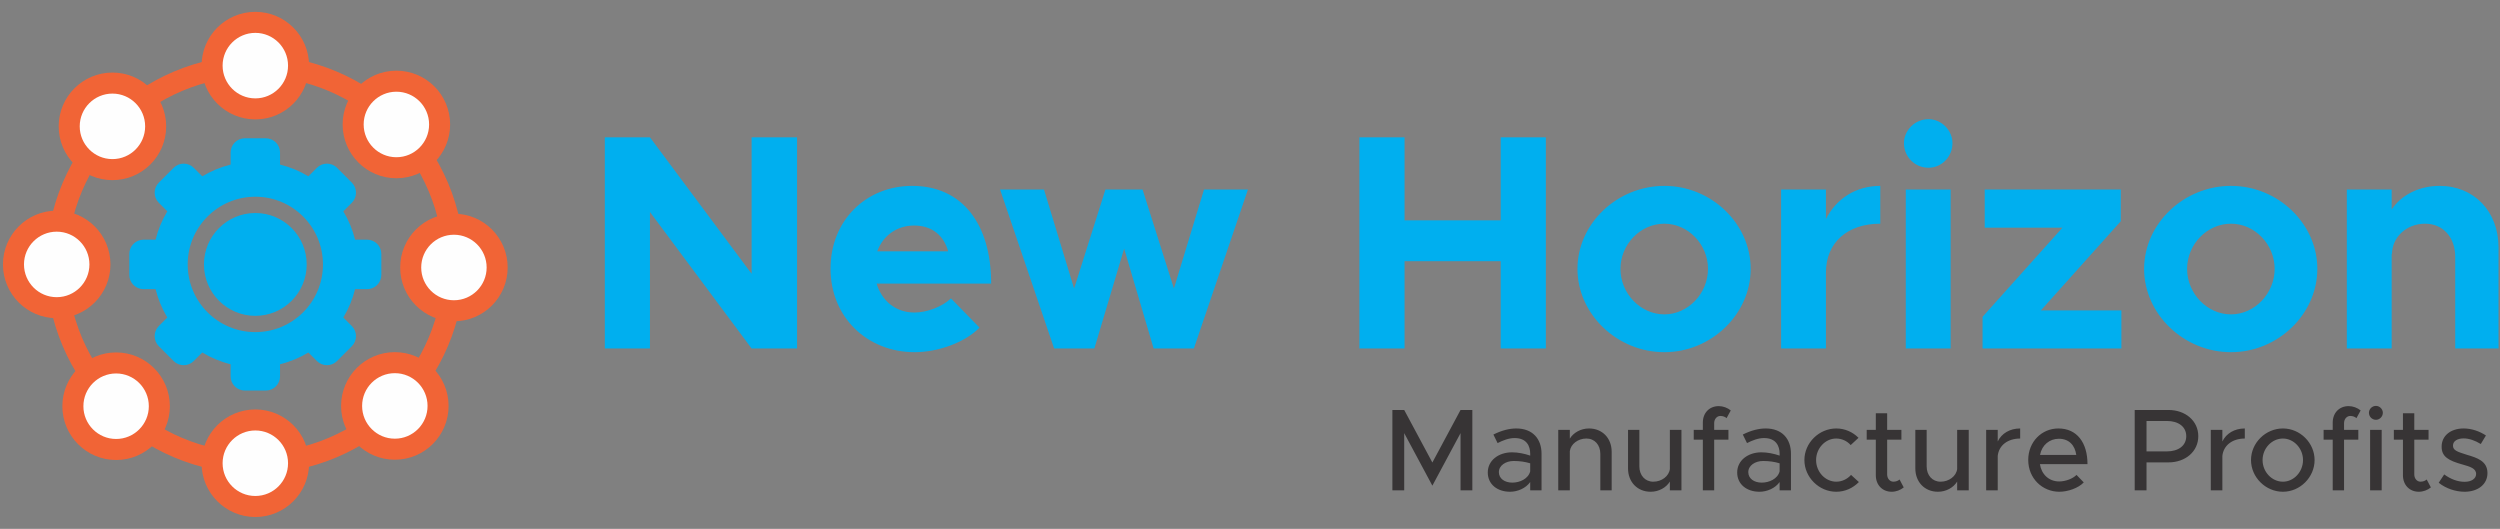 <svg width="208" height="44" viewBox="0 0 208 44" fill="none" xmlns="http://www.w3.org/2000/svg">
<rect x="0" y="0" width="208" height="44" fill="#808080" stroke="none"/>
<path d="M21.243 26.278C18.883 26.278 16.969 24.363 16.969 22C16.969 19.637 18.883 17.722 21.243 17.722C23.603 17.722 25.517 19.637 25.517 22C25.517 24.363 23.604 26.278 21.243 26.278Z" fill="#00AFEF"/>
<path d="M21.243 27.632C18.136 27.632 15.616 25.11 15.616 22C15.616 18.889 18.136 16.367 21.243 16.367C24.351 16.367 26.87 18.889 26.87 22C26.87 25.11 24.351 27.632 21.243 27.632ZM20.369 32.494H22.117C22.767 32.494 23.299 31.961 23.299 31.311V30.306C24.141 30.098 24.934 29.765 25.657 29.328L26.367 30.039C26.827 30.499 27.579 30.499 28.039 30.039L29.274 28.802C29.734 28.342 29.734 27.588 29.274 27.128L28.564 26.418C29.002 25.694 29.334 24.9 29.542 24.057H30.545C31.195 24.057 31.727 23.525 31.727 22.874V21.125C31.727 20.474 31.195 19.942 30.545 19.942H29.542C29.334 19.099 29.002 18.305 28.564 17.581L29.274 16.87C29.734 16.41 29.734 15.657 29.274 15.197L28.039 13.961C27.579 13.5 26.826 13.5 26.367 13.961L25.657 14.671C24.934 14.234 24.141 13.901 23.299 13.693V12.689C23.299 12.038 22.767 11.505 22.117 11.505H20.369C19.719 11.505 19.187 12.038 19.187 12.689V13.693C18.345 13.902 17.552 14.234 16.829 14.671L16.119 13.961C15.659 13.5 14.907 13.5 14.447 13.961L13.211 15.197C12.752 15.658 12.752 16.411 13.211 16.87L13.921 17.581C13.484 18.305 13.152 19.099 12.944 19.942H11.94C11.29 19.942 10.758 20.474 10.758 21.125V22.874C10.758 23.525 11.29 24.057 11.94 24.057H12.944C13.152 24.9 13.485 25.694 13.921 26.418L13.211 27.128C12.752 27.588 12.752 28.342 13.211 28.802L14.447 30.039C14.907 30.499 15.659 30.499 16.119 30.039L16.829 29.328C17.552 29.765 18.345 30.098 19.187 30.306V31.311C19.187 31.961 19.719 32.494 20.369 32.494Z" fill="#00AFEF"/>
<path fill-rule="evenodd" clip-rule="evenodd" d="M21.244 5.46C30.37 5.46 37.769 12.866 37.769 22C37.769 31.135 30.37 38.54 21.244 38.54C12.117 38.54 4.718 31.135 4.718 22C4.718 12.865 12.117 5.46 21.244 5.46Z" stroke="#F16436" stroke-width="1.75" stroke-miterlimit="22.926"/>
<path fill-rule="evenodd" clip-rule="evenodd" d="M21.244 1.86C23.23 1.86 24.84 3.472 24.84 5.46C24.84 7.448 23.23 9.06 21.244 9.06C19.257 9.06 17.646 7.448 17.646 5.46C17.646 3.472 19.257 1.86 21.244 1.86Z" fill="#FEFEFE" stroke="#F16436" stroke-width="1.75" stroke-miterlimit="22.926"/>
<path fill-rule="evenodd" clip-rule="evenodd" d="M32.979 6.755C34.966 6.755 36.576 8.367 36.576 10.355C36.576 12.344 34.966 13.956 32.979 13.956C30.993 13.956 29.382 12.344 29.382 10.355C29.382 8.367 30.993 6.755 32.979 6.755Z" fill="#FEFEFE" stroke="#F16436" stroke-width="1.75" stroke-miterlimit="22.926"/>
<path fill-rule="evenodd" clip-rule="evenodd" d="M37.767 18.655C39.753 18.655 41.363 20.268 41.363 22.256C41.363 24.244 39.753 25.856 37.767 25.856C35.78 25.856 34.17 24.244 34.17 22.256C34.17 20.268 35.78 18.655 37.767 18.655Z" fill="#FEFEFE" stroke="#F16436" stroke-width="1.75" stroke-miterlimit="22.926"/>
<path fill-rule="evenodd" clip-rule="evenodd" d="M32.85 30.173C34.837 30.173 36.447 31.785 36.447 33.773C36.447 35.761 34.837 37.373 32.85 37.373C30.864 37.373 29.253 35.761 29.253 33.773C29.253 31.785 30.864 30.173 32.85 30.173Z" fill="#FEFEFE" stroke="#F16436" stroke-width="1.75" stroke-miterlimit="22.926"/>
<path fill-rule="evenodd" clip-rule="evenodd" d="M21.244 34.94C23.23 34.94 24.84 36.552 24.84 38.54C24.84 40.528 23.23 42.14 21.244 42.14C19.257 42.14 17.646 40.528 17.646 38.54C17.646 36.552 19.257 34.94 21.244 34.94Z" fill="#FEFEFE" stroke="#F16436" stroke-width="1.75" stroke-miterlimit="22.926"/>
<path fill-rule="evenodd" clip-rule="evenodd" d="M9.661 30.197C11.647 30.197 13.257 31.809 13.257 33.797C13.257 35.785 11.647 37.397 9.661 37.397C7.674 37.397 6.064 35.785 6.064 33.797C6.064 31.809 7.674 30.197 9.661 30.197Z" fill="#FEFEFE" stroke="#F16436" stroke-width="1.75" stroke-miterlimit="22.926"/>
<path fill-rule="evenodd" clip-rule="evenodd" d="M4.718 18.4C6.705 18.4 8.315 20.012 8.315 22C8.315 23.988 6.705 25.6 4.718 25.6C2.732 25.6 1.121 23.988 1.121 22C1.121 20.012 2.732 18.4 4.718 18.4Z" fill="#FEFEFE" stroke="#F16436" stroke-width="1.75" stroke-miterlimit="22.926"/>
<path fill-rule="evenodd" clip-rule="evenodd" d="M9.355 6.912C11.341 6.912 12.951 8.524 12.951 10.512C12.951 12.5 11.341 14.112 9.355 14.112C7.368 14.112 5.758 12.5 5.758 10.512C5.758 8.524 7.368 6.912 9.355 6.912Z" fill="#FEFEFE" stroke="#F16436" stroke-width="1.75" stroke-miterlimit="22.926"/>
<path d="M50.32 28.995H54.076V17.639L62.534 28.995H66.316V11.424H62.534V22.78L54.076 11.424H50.32V28.995ZM76.077 26.002C74.518 26.002 73.368 25.03 72.934 23.598H82.465C82.465 18.611 80.037 15.465 75.898 15.465C72.039 15.465 69.101 18.355 69.101 22.345C69.101 26.412 72.167 29.302 76.102 29.302C78.044 29.302 80.318 28.484 81.494 27.256L79.118 24.826C78.402 25.517 77.125 26.003 76.077 26.003V26.002ZM76.051 18.764C77.559 18.764 78.53 19.608 78.888 20.912H72.985C73.47 19.582 74.645 18.764 76.051 18.764ZM87.703 28.995H91.051L93.529 20.683L95.982 28.995H99.33L103.827 15.772H100.173L97.669 24.008L95.063 15.772H91.971L89.365 24.008L86.86 15.772H83.207L87.704 28.995H87.703ZM124.857 11.424V18.33H116.859V11.424H113.103V28.995H116.859V21.732H124.857V28.995H128.614V11.424H124.857ZM138.477 29.302C142.386 29.302 145.657 26.131 145.657 22.371C145.657 18.611 142.386 15.465 138.477 15.465C134.542 15.465 131.245 18.611 131.245 22.371C131.245 26.131 134.542 29.302 138.477 29.302ZM138.477 26.156C136.484 26.156 134.823 24.417 134.823 22.37C134.823 20.324 136.484 18.611 138.477 18.611C140.444 18.611 142.105 20.324 142.105 22.37C142.105 24.416 140.445 26.156 138.477 26.156ZM151.917 18.227V15.772H148.187V28.995H151.917V22.677C151.917 20.197 153.681 18.611 156.44 18.611V15.465C154.422 15.465 152.786 16.513 151.917 18.227V18.227ZM160.452 13.956C161.55 13.956 162.445 13.035 162.445 11.91C162.445 10.862 161.55 9.915 160.452 9.915C159.302 9.915 158.408 10.862 158.408 11.91C158.408 13.035 159.302 13.956 160.452 13.956ZM158.561 28.995H162.292V15.772H158.561V28.995ZM164.949 28.995H176.499V25.823H169.804L176.448 18.407V15.772H165.128V18.944H171.593L164.949 26.36V28.995ZM185.621 29.302C189.531 29.302 192.802 26.131 192.802 22.371C192.802 18.611 189.531 15.465 185.621 15.465C181.686 15.465 178.39 18.611 178.39 22.371C178.39 26.131 181.686 29.302 185.621 29.302ZM185.621 26.156C183.628 26.156 181.967 24.417 181.967 22.37C181.967 20.324 183.628 18.611 185.621 18.611C187.589 18.611 189.25 20.324 189.25 22.37C189.25 24.416 187.589 26.156 185.621 26.156ZM202.972 15.465C201.259 15.465 199.777 16.232 198.986 17.434V15.772H195.255V28.995H198.986V21.092L199.011 21.168C199.011 19.736 200.212 18.611 201.771 18.611C203.253 18.611 204.275 19.736 204.275 21.373V28.994H207.878V20.58C207.878 17.587 205.834 15.465 202.972 15.465V15.465Z" fill="#00AFEF"/>
<path d="M115.847 40.797H116.83V36.037L119.173 40.407L121.517 36.037V40.797H122.499V34.11H121.517L119.173 38.481L116.83 34.11H115.847V40.797ZM126.155 35.648C125.601 35.648 124.969 35.794 124.25 36.154L124.6 36.865C125.037 36.641 125.524 36.446 126.019 36.446C127.021 36.446 127.313 37.118 127.313 37.75V37.906C126.826 37.74 126.292 37.633 125.796 37.633C124.687 37.633 123.783 38.305 123.783 39.307C123.783 40.291 124.57 40.914 125.64 40.914C126.252 40.914 126.943 40.631 127.313 40.106V40.797H128.256V37.75C128.256 36.504 127.507 35.648 126.155 35.648V35.648ZM125.825 40.154C125.193 40.154 124.706 39.824 124.706 39.279C124.706 38.733 125.27 38.354 125.941 38.354C126.437 38.354 126.904 38.422 127.312 38.548V39.22C127.147 39.843 126.446 40.154 125.824 40.154L125.825 40.154ZM132.204 35.648C131.523 35.648 130.91 35.998 130.609 36.495V35.764H129.646V40.797H130.609V37.536C130.687 36.942 131.29 36.485 131.99 36.485C132.671 36.485 133.147 37.01 133.147 37.76V40.797H134.091V37.594C134.091 36.455 133.313 35.648 132.204 35.648V35.648ZM138.933 35.765V39.026C138.856 39.619 138.253 40.077 137.552 40.077C136.872 40.077 136.395 39.551 136.395 38.802V35.765H135.452V38.967C135.452 40.106 136.23 40.914 137.338 40.914C138.019 40.914 138.631 40.564 138.933 40.067V40.798H139.896V35.765H138.933L138.933 35.765ZM142.619 35.21C142.619 34.86 142.852 34.607 143.134 34.607C143.348 34.607 143.543 34.684 143.65 34.791L144 34.149C143.728 33.925 143.358 33.789 142.999 33.789C142.221 33.789 141.676 34.353 141.676 35.161V35.764H140.918V36.582H141.676V40.797H142.62V36.582H143.806V35.764H142.62V35.209L142.619 35.21ZM146.907 35.648C146.353 35.648 145.721 35.794 145.001 36.154L145.351 36.865C145.789 36.641 146.275 36.446 146.771 36.446C147.773 36.446 148.065 37.118 148.065 37.75V37.906C147.578 37.74 147.044 37.633 146.547 37.633C145.439 37.633 144.534 38.305 144.534 39.307C144.534 40.291 145.322 40.914 146.392 40.914C147.004 40.914 147.695 40.631 148.064 40.106V40.797H149.008V37.75C149.008 36.504 148.259 35.648 146.907 35.648L146.907 35.648ZM146.577 40.154C145.945 40.154 145.458 39.824 145.458 39.279C145.458 38.733 146.022 38.354 146.693 38.354C147.189 38.354 147.656 38.422 148.064 38.548V39.22C147.899 39.843 147.198 40.154 146.576 40.154L146.577 40.154ZM152.771 40.914C153.52 40.914 154.172 40.602 154.658 40.106L154.007 39.512C153.695 39.862 153.248 40.076 152.781 40.076C151.857 40.076 151.099 39.259 151.099 38.276C151.099 37.303 151.857 36.485 152.771 36.485C153.238 36.485 153.676 36.689 153.977 37.03L154.629 36.426C154.152 35.95 153.501 35.648 152.781 35.648C151.342 35.648 150.126 36.845 150.126 38.276C150.126 39.707 151.342 40.914 152.771 40.914ZM158.042 39.892C157.935 39.999 157.74 40.076 157.527 40.076C157.245 40.076 157.011 39.824 157.011 39.473V36.582H158.197V35.764H157.011V34.382H156.068V35.764H155.309V36.582H156.068V39.541C156.068 40.349 156.612 40.914 157.39 40.914C157.75 40.914 158.119 40.777 158.391 40.553L158.041 39.891L158.042 39.892ZM162.836 35.765V39.026C162.759 39.619 162.155 40.077 161.455 40.077C160.774 40.077 160.298 39.551 160.298 38.802V35.765H159.355V38.967C159.355 40.106 160.132 40.914 161.241 40.914C161.922 40.914 162.534 40.564 162.836 40.067V40.798H163.799V35.765H162.836L162.836 35.765ZM166.211 36.729V35.765H165.248V40.797H166.211V37.936C166.298 37.06 167.037 36.486 168.078 36.486V35.648C167.212 35.648 166.532 36.067 166.211 36.729V36.729ZM171.326 40.057C170.46 40.057 169.848 39.454 169.721 38.617H173.679C173.679 36.816 172.795 35.648 171.258 35.648C169.867 35.648 168.749 36.758 168.749 38.267C168.749 39.814 169.936 40.914 171.336 40.914C172.046 40.914 172.921 40.612 173.368 40.136L172.766 39.512C172.464 39.824 171.852 40.057 171.326 40.057H171.326ZM171.297 36.505C172.162 36.505 172.638 37.069 172.745 37.848H169.731C169.886 37.03 170.518 36.505 171.296 36.505H171.297ZM177.608 40.797H178.59V38.471H180.418C181.828 38.471 182.898 37.565 182.898 36.291C182.898 35.015 181.828 34.11 180.418 34.11H177.607V40.797H177.608ZM178.59 37.556V35.025H180.282C181.245 35.025 181.896 35.502 181.896 36.291C181.896 37.079 181.245 37.556 180.282 37.556H178.59ZM184.901 36.729V35.765H183.938V40.797H184.901V37.936C184.989 37.06 185.728 36.486 186.768 36.486V35.648C185.903 35.648 185.222 36.067 184.901 36.729V36.729ZM189.939 40.914C191.368 40.914 192.574 39.707 192.574 38.276C192.574 36.846 191.368 35.648 189.939 35.648C188.5 35.648 187.284 36.846 187.284 38.276C187.284 39.708 188.499 40.914 189.939 40.914ZM189.939 40.077C189.015 40.077 188.246 39.259 188.246 38.276C188.246 37.303 189.015 36.486 189.939 36.486C190.843 36.486 191.611 37.303 191.611 38.276C191.611 39.26 190.843 40.077 189.939 40.077ZM195.025 35.21C195.025 34.86 195.258 34.607 195.54 34.607C195.754 34.607 195.949 34.684 196.056 34.791L196.406 34.149C196.133 33.925 195.764 33.789 195.404 33.789C194.627 33.789 194.082 34.353 194.082 35.161V35.764H193.324V36.582H194.082V40.797H195.025V36.582H196.212V35.764H195.025V35.209L195.025 35.21ZM197.68 34.928C197.991 34.928 198.253 34.655 198.253 34.344C198.253 34.042 197.991 33.77 197.68 33.77C197.349 33.77 197.096 34.042 197.096 34.344C197.096 34.656 197.349 34.928 197.68 34.928ZM197.193 40.797H198.156V35.765H197.193V40.797ZM201.9 39.892C201.793 39.999 201.598 40.076 201.384 40.076C201.102 40.076 200.869 39.824 200.869 39.473V36.582H202.055V35.764H200.869V34.382H199.925V35.764H199.167V36.582H199.925V39.541C199.925 40.349 200.47 40.914 201.248 40.914C201.608 40.914 201.977 40.777 202.249 40.553L201.899 39.891L201.9 39.892ZM205.05 40.914C206.15 40.914 206.957 40.31 206.957 39.356C206.957 38.354 206.072 38.081 205.245 37.838C204.399 37.575 204.088 37.458 204.088 37.069C204.088 36.689 204.477 36.475 204.972 36.475C205.41 36.475 205.916 36.641 206.402 36.942L206.83 36.231C206.285 35.871 205.624 35.648 204.972 35.648C203.903 35.648 203.134 36.251 203.144 37.176C203.144 37.993 203.718 38.324 204.875 38.645C205.498 38.821 206.013 38.967 206.013 39.434C206.013 39.823 205.624 40.086 205.06 40.086C204.467 40.086 203.893 39.862 203.358 39.473L202.901 40.164C203.504 40.65 204.311 40.913 205.05 40.913L205.05 40.914Z" fill="#373435"/>
</svg>
